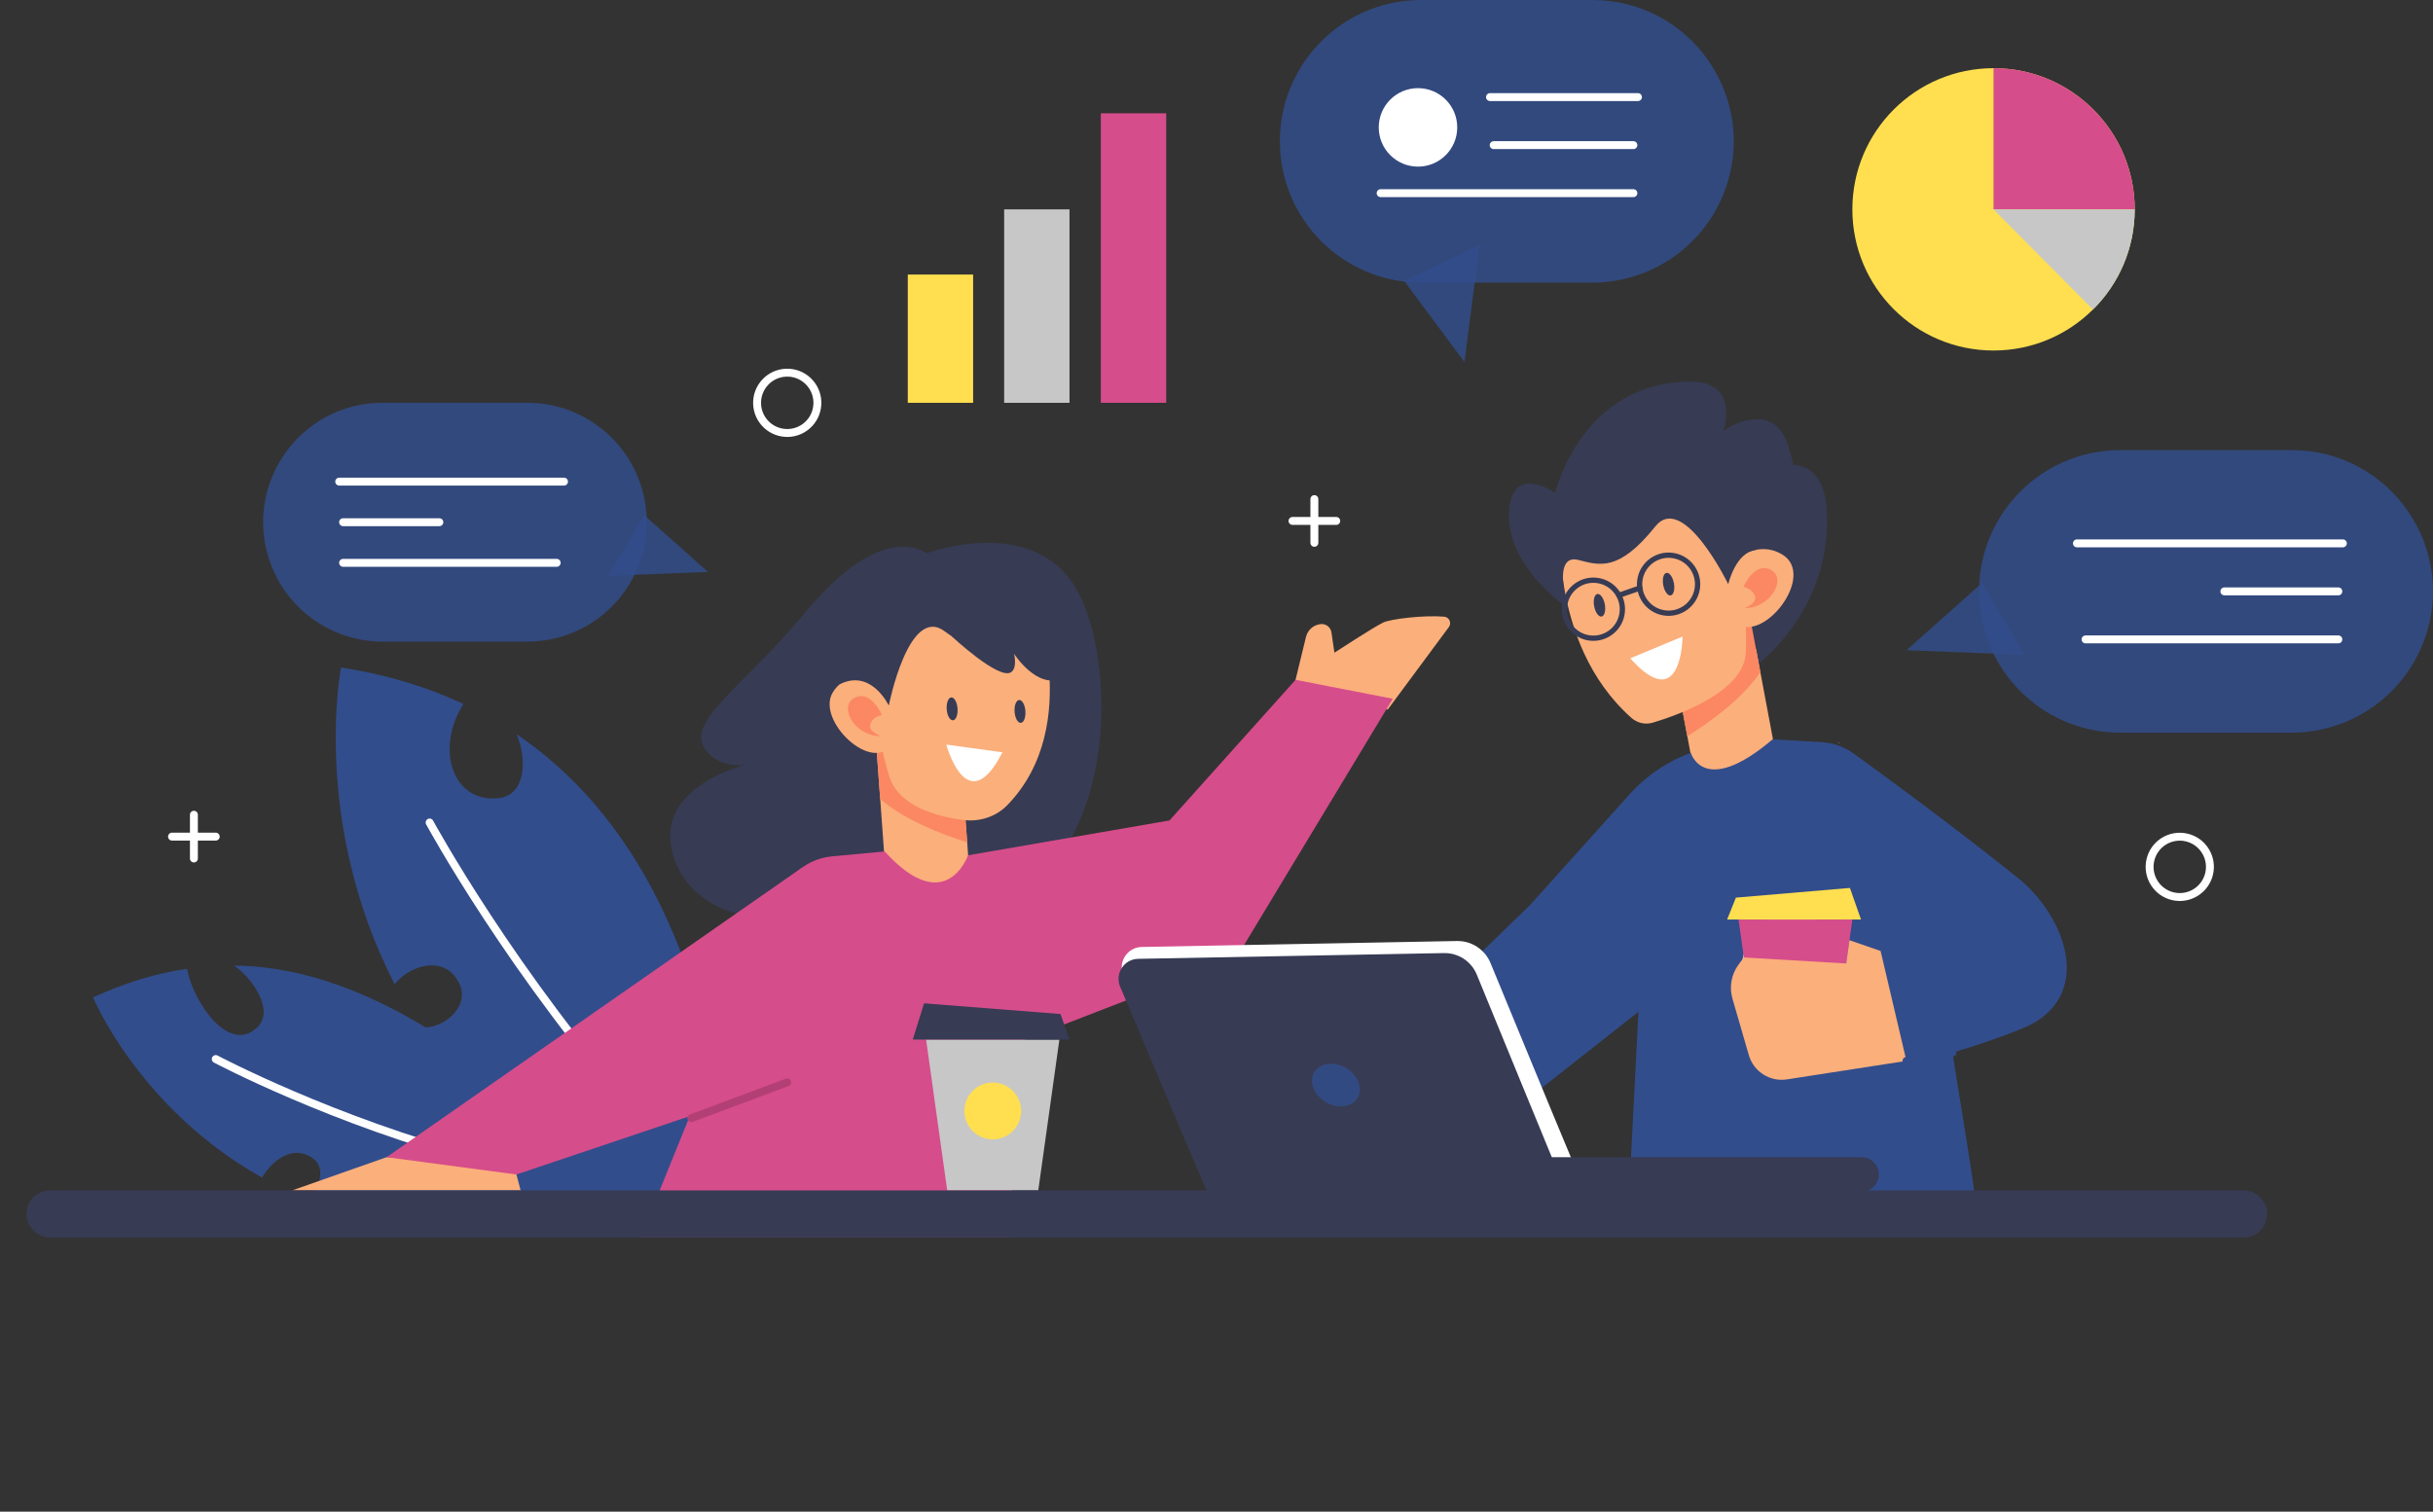 <svg width="922" height="573" viewBox="0 0 922 573" fill="none" xmlns="http://www.w3.org/2000/svg">
<rect x="0" y="0" width="922" height="573" fill="#333333" stroke="none"/>
<g clip-path="url(#clip0_36_383)">
<path d="M235.59 453.897L188.96 466.172C160.569 467.406 136.826 462.671 117.178 454.841C120.358 451.079 124.41 442.61 117.977 438.644C109.481 433.385 101.814 441.912 99.33 446.357C52.729 420.311 35.274 378.068 35.274 378.068C47.589 372.359 59.482 368.887 70.867 367.217C73.35 380.363 86.987 399.727 97.573 389.341C104.137 382.891 95.511 370.529 88.671 365.982C166.277 366.766 233.339 453.897 235.59 453.897Z" fill="#324D8C"/>
<path d="M81.759 401.427C81.759 401.427 126.37 425.12 182.193 439.777Z" fill="#324D8C"/>
<path d="M81.759 401.427C81.759 401.427 126.37 425.12 182.193 439.777" stroke="white" stroke-width="3" stroke-miterlimit="10" stroke-linecap="round"/>
<path d="M277.791 460.332L232.453 458.996C200.795 439.922 174.728 411.944 159.074 389.341C167.38 390.576 178.257 381.961 174.147 373.027C168.716 361.217 154.688 366.2 149.576 373.086C117.788 311.348 129.231 253.024 129.231 253.024C146.672 255.696 162.051 260.476 175.6 266.838C164.708 284.169 171.679 304.52 189.062 302.53C199.067 301.382 199.939 288.134 195.771 278.3C279.272 334.968 275.337 458.705 277.791 460.332Z" fill="#324D8C"/>
<path d="M162.806 311.769C162.806 311.769 194.13 369.512 244.085 425.526" stroke="white" stroke-width="3" stroke-miterlimit="10" stroke-linecap="round"/>
<path d="M306.679 160.494C310.989 155.881 310.744 148.647 306.132 144.336C301.521 140.024 294.289 140.269 289.979 144.882C285.669 149.495 285.914 156.729 290.525 161.041C295.137 165.352 302.369 165.107 306.679 160.494Z" stroke="white" stroke-width="3" stroke-miterlimit="10" stroke-linecap="round"/>
<path d="M837.159 331.199C838.605 325.053 834.796 318.898 828.652 317.452C822.508 316.006 816.355 319.816 814.91 325.962C813.464 332.108 817.273 338.263 823.417 339.709C829.561 341.155 835.714 337.344 837.159 331.199Z" stroke="white" stroke-width="3" stroke-miterlimit="10" stroke-linecap="round"/>
<path d="M498.089 189.179V205.754" stroke="white" stroke-width="3" stroke-miterlimit="10" stroke-linecap="round"/>
<path d="M506.381 197.459H489.797" stroke="white" stroke-width="3" stroke-miterlimit="10" stroke-linecap="round"/>
<path d="M73.481 308.82V325.409" stroke="white" stroke-width="3" stroke-miterlimit="10" stroke-linecap="round"/>
<path d="M81.759 317.115H65.189" stroke="white" stroke-width="3" stroke-miterlimit="10" stroke-linecap="round"/>
<path d="M144.987 243.204H199.837C223.087 243.204 242.546 225.583 244.855 202.442C247.512 175.8 226.601 152.674 199.837 152.674H144.987C113.402 152.674 91.546 184.211 102.612 213.802C109.22 231.495 126.109 243.204 144.987 243.204Z" fill="#324D8C" fill-opacity="0.83"/>
<path d="M230.594 218.276L268.308 216.78L244.085 195.237C244.1 195.251 230.914 217.826 230.594 218.276Z" fill="#324D8C" fill-opacity="0.83"/>
<path d="M213.734 182.555H128.548" stroke="white" stroke-width="3" stroke-miterlimit="10" stroke-linecap="round"/>
<path d="M166.494 197.939H130.015" stroke="white" stroke-width="3" stroke-miterlimit="10" stroke-linecap="round"/>
<path d="M210.961 213.337H130.015" stroke="white" stroke-width="3" stroke-miterlimit="10" stroke-linecap="round"/>
<path d="M868.414 277.719H803.501C775.996 277.719 752.964 256.873 750.234 229.49C747.083 197.968 771.828 170.6 803.501 170.6H868.414C905.779 170.6 931.657 207.919 918.558 242.928C910.716 263.86 890.734 277.719 868.414 277.719Z" fill="#324D8C" fill-opacity="0.83"/>
<path d="M767.094 248.23L722.468 246.458L751.12 220.963C751.12 220.963 766.716 247.692 767.094 248.23Z" fill="#324D8C" fill-opacity="0.83"/>
<path d="M787.062 205.957H887.844" stroke="white" stroke-width="3" stroke-miterlimit="10" stroke-linecap="round"/>
<path d="M842.942 224.159H886.131" stroke="white" stroke-width="3" stroke-miterlimit="10" stroke-linecap="round"/>
<path d="M790.329 242.361H886.131" stroke="white" stroke-width="3" stroke-miterlimit="10" stroke-linecap="round"/>
<path d="M525.899 268.945L549.047 237.698C550.208 236.129 549.206 233.907 547.261 233.747C539.535 233.093 526.93 234.618 524.098 235.998C520.293 237.858 505.684 247.402 505.684 247.402L504.566 239.717C504.275 237.771 502.518 236.376 500.558 236.55C497.828 236.797 495.562 238.744 494.909 241.417L490.451 259.735L525.899 268.945Z" fill="#FBAF7B"/>
<path d="M409.505 226.266C393.952 193.595 351.141 209.734 351.141 209.734C351.141 209.734 335.036 196.341 305.775 231.437C279.809 262.567 258.012 274.334 268.323 285.403C273.841 291.33 282.467 289.921 282.467 289.921C282.467 289.921 248.529 297.954 254.701 322.751C259.566 342.275 280.231 349.131 292.342 347.141L292.734 343.814C293.271 344.018 293.809 344.221 294.36 344.396C423.374 385.898 427.846 264.805 409.505 226.266Z" fill="#373B54"/>
<path d="M363.537 278.113L331.932 280.408L336.492 343.246L368.096 340.951L363.537 278.113Z" fill="#FBAF7B"/>
<path d="M331.914 280.406L333.541 302.821C342.748 310.81 356.631 316.17 366.506 319.25L363.717 280.813C362.89 279.941 362.062 279.099 361.19 278.285L331.914 280.406Z" fill="#FB8862"/>
<path d="M391.193 224.929C391.193 224.929 411.219 274.712 381.783 305.13C377.47 309.59 371.225 311.609 365.082 310.81C355.178 309.532 340.555 305.697 336.997 294.264C331.479 276.586 324.16 234.023 340.889 225.888C357.604 217.753 391.193 224.929 391.193 224.929Z" fill="#FBAF7B"/>
<path d="M343.75 265.313C343.75 265.313 323.651 248.971 315.548 262.509C309.158 273.186 330.796 293.582 338.028 281.888C345.245 270.194 343.75 265.313 343.75 265.313Z" fill="#FBAF7B"/>
<path d="M397.452 253.372C397.452 253.372 397.045 236.129 389.813 240.095C382.581 244.061 375.916 252.573 357.967 239.267C344.345 229.156 336.808 267.448 336.808 267.448C336.808 267.448 330.23 253.401 318.264 259.328C318.264 259.328 327.775 216.954 343.75 215.153C359.738 213.352 395.448 216.983 398.004 225.612C400.574 234.226 397.452 253.372 397.452 253.372Z" fill="#373B54"/>
<path d="M384.484 269.816C384.658 272.213 385.718 274.087 386.851 274C387.984 273.913 388.753 271.908 388.579 269.511C388.405 267.114 387.345 265.24 386.212 265.328C385.079 265.415 384.31 267.434 384.484 269.816Z" fill="#373B54"/>
<path d="M358.765 268.843C358.94 271.24 360 273.114 361.132 273.027C362.265 272.939 363.035 270.935 362.861 268.538C362.686 266.141 361.626 264.267 360.494 264.354C359.361 264.441 358.591 266.446 358.765 268.843Z" fill="#373B54"/>
<path d="M380.534 285.243C379.895 285.127 358.62 282.236 358.62 282.236C358.62 282.236 366.447 311.449 379.895 285.127L380.534 285.243Z" fill="white"/>
<path d="M388.259 363.251L387.33 380.625L385.384 417.406L383.598 451.224L382.654 469.092H242.822C242.822 469.092 245.625 462.075 249.981 451.224C264.59 414.966 296.757 335.752 300.794 331.583C304.627 327.588 309.754 325.119 315.272 324.596L334.978 322.766L335.254 322.736C358.199 348.027 366.68 324.683 366.854 324.189L376.351 336.609C380.418 341.33 386.662 353.271 387.969 360.752C388.172 361.653 388.259 362.496 388.259 363.251Z" fill="#D64D8B"/>
<path d="M490.959 257.687L443.182 310.985L366.869 324.189L374.565 399.408L468.522 363.048L527.801 264.863L490.959 257.687Z" fill="#D64D8B"/>
<path d="M333.817 278.997C333.817 278.997 328.952 277.385 329.809 274.508C330.665 271.632 334.209 270.978 334.209 270.978C334.209 270.978 329.925 261.144 323.724 264.543C317.523 267.942 324.159 279.273 333.817 278.997Z" fill="#FB8862"/>
<path d="M193.97 438.615L197.296 451.224H110.701L146.512 438.615H193.97Z" fill="#FBAF7B"/>
<path d="M265.926 421.546L195.698 445.181L146.512 438.615L303.669 329.041" fill="#D64D8B"/>
<path d="M298.325 410.259L261.976 423.841" stroke="#B34074" stroke-width="3" stroke-miterlimit="10" stroke-linecap="round"/>
<path d="M360.552 241.068C360.493 241.039 378.515 257.919 383.162 254.796C385.631 253.14 384.28 247.794 384.28 247.794C384.28 247.794 392.907 261.289 402.23 257.149C413.891 251.963 415.343 223.331 395.593 222.605C375.829 221.864 360.552 241.068 360.552 241.068Z" fill="#373B54"/>
<path d="M808.961 79.358C808.961 94.219 802.905 107.656 793.132 117.331C783.46 126.933 770.158 132.86 755.447 132.86C725.91 132.86 701.963 108.92 701.963 79.358C701.963 49.797 725.924 25.843 755.447 25.843C785 25.828 808.961 49.797 808.961 79.358Z" fill="#FFDF4F"/>
<path d="M808.961 79.359H755.462V25.828C785 25.828 808.961 49.797 808.961 79.359Z" fill="#D64D8B"/>
<path d="M808.961 79.359C808.961 94.219 802.905 107.656 793.132 117.331L755.448 79.359H808.961Z" fill="#C7C7C7"/>
<path d="M405.294 79.359H380.534V152.689H405.294V79.359Z" fill="#C7C7C7"/>
<path d="M441.933 42.941H417.173V152.689H441.933V42.941Z" fill="#D64D8B"/>
<path d="M368.771 104.068H344.011V152.689H368.771V104.068Z" fill="#FFDF4F"/>
<path d="M603.446 107.119H538.547C511.043 107.119 488.011 86.273 485.281 58.891C482.13 27.354 506.875 0 538.547 0H603.446C640.811 0 666.689 37.319 653.59 72.328C645.763 93.246 625.781 107.119 603.446 107.119Z" fill="#324D8C" fill-opacity="0.83"/>
<path d="M560.65 92.926L554.972 137.247L532.1 106.465C532.1 106.465 560.069 93.26 560.65 92.926Z" fill="#324D8C" fill-opacity="0.83"/>
<path d="M564.643 36.796H620.713" stroke="white" stroke-width="3" stroke-miterlimit="10" stroke-linecap="round"/>
<path d="M566.037 55.012H618.985" stroke="white" stroke-width="3" stroke-miterlimit="10" stroke-linecap="round"/>
<path d="M523.198 73.214H618.985" stroke="white" stroke-width="3" stroke-miterlimit="10" stroke-linecap="round"/>
<path d="M537.357 63.161C545.569 63.161 552.227 56.502 552.227 48.286C552.227 40.071 545.569 33.411 537.357 33.411C529.144 33.411 522.486 40.071 522.486 48.286C522.486 56.502 529.144 63.161 537.357 63.161Z" fill="white"/>
<path d="M393.458 451.224H358.954L353.9 415.169L353 408.647L350.952 394.062H401.46L393.458 451.224Z" fill="#C7C7C7"/>
<path d="M401.881 384.358L350.183 380.305L345.884 394.062H405.294L401.881 384.358Z" fill="#373B54"/>
<path d="M376.206 431.874C382.149 431.874 386.967 427.055 386.967 421.11C386.967 415.165 382.149 410.346 376.206 410.346C370.263 410.346 365.445 415.165 365.445 421.11C365.445 427.055 370.263 431.874 376.206 431.874Z" fill="#FFDF4F"/>
<path d="M665.324 252.399C665.324 252.399 693.381 232.425 692.364 195.397C691.536 165.472 667.11 179.519 667.11 179.519L665.324 252.399Z" fill="#373B54"/>
<path d="M662.973 232.727L631.827 238.568L643.435 300.493L674.58 294.651L662.973 232.727Z" fill="#FBAF7B"/>
<path d="M594.66 230.885C594.66 230.885 568.651 213.773 572.108 191.387C574.431 176.411 589.316 186.782 589.316 186.782C589.316 186.782 599.293 144.641 640.666 144.655C659.501 144.655 653.184 163.264 653.184 163.264C653.184 163.264 671.496 150.335 677.697 168.944C689.198 203.401 665.469 246.138 665.469 246.138L594.66 230.885Z" fill="#373B54"/>
<path d="M662.957 232.715L667.096 254.796C660.227 264.877 648.174 273.593 639.402 279.084L632.301 241.213C632.882 240.153 633.463 239.136 634.102 238.119L662.957 232.715Z" fill="#FB8862"/>
<path d="M591.494 194.176C591.494 194.176 585.787 243.262 618.229 272.111C620.437 274.073 623.501 274.77 626.333 273.927C636.556 270.862 660.924 262.016 661.577 247.416C662.405 228.909 658.63 185.896 640.39 182.294C622.15 178.662 591.494 194.176 591.494 194.176Z" fill="#FBAF7B"/>
<path d="M647.68 221.123C647.68 221.123 661.679 202.093 675.272 210.098C688.864 218.087 667.401 245.15 657.439 235.693C647.462 226.237 647.68 221.123 647.68 221.123Z" fill="#FBAF7B"/>
<path d="M592.7 223.273C592.7 223.273 590.042 210.257 598.044 212.233C606.046 214.223 613.321 216.998 627.277 199.551C637.878 186.303 654.926 221.414 654.926 221.414C654.926 221.414 657.7 209.487 665.15 208.529C665.15 208.529 650.788 170.295 634.872 172.619C618.956 174.943 585.352 187.581 585.076 196.573C584.8 205.551 592.7 223.273 592.7 223.273Z" fill="#373B54"/>
<path d="M608.151 229.04C608.587 231.394 608.05 233.485 606.931 233.689C605.813 233.892 604.55 232.149 604.114 229.796C603.678 227.442 604.216 225.35 605.334 225.147C606.438 224.944 607.701 226.687 608.151 229.04Z" fill="#373B54"/>
<path d="M634.334 221.036C634.77 223.389 634.233 225.481 633.114 225.685C631.996 225.888 630.733 224.145 630.297 221.791C629.861 219.438 630.399 217.346 631.517 217.143C632.621 216.94 633.884 218.683 634.334 221.036Z" fill="#373B54"/>
<path d="M617.169 249.784C617.765 249.508 637.602 241.286 637.602 241.286C637.602 241.286 637.486 271.53 617.765 249.508L617.169 249.784Z" fill="white"/>
<path d="M661.055 230.478C661.055 230.478 665.92 228.866 665.063 225.99C664.206 223.113 660.663 222.46 660.663 222.46C660.663 222.46 664.947 212.625 671.147 216.024C677.348 219.424 670.697 230.754 661.055 230.478Z" fill="#FB8862"/>
<path d="M614.669 232.683C615.644 226.688 611.577 221.038 605.584 220.063C599.592 219.087 593.943 223.156 592.968 229.15C591.993 235.145 596.061 240.795 602.053 241.77C608.046 242.746 613.694 238.677 614.669 232.683Z" stroke="#373B54" stroke-width="2" stroke-miterlimit="10" stroke-linecap="round"/>
<path d="M643.176 223.206C644.151 217.212 640.084 211.562 634.091 210.586C628.099 209.611 622.451 213.68 621.476 219.674C620.5 225.668 624.568 231.318 630.56 232.294C636.553 233.269 642.201 229.2 643.176 223.206Z" stroke="#373B54" stroke-width="2" stroke-miterlimit="10" stroke-linecap="round"/>
<path d="M613.466 225.656L621.424 222.896" stroke="#373B54" stroke-width="2" stroke-miterlimit="10" stroke-linecap="round"/>
<path d="M696.88 281.67C698.376 282.033 695.486 281.045 696.88 281.67Z" fill="#C7C7C7"/>
<path d="M764.814 332.876C740.606 313.454 713.828 293.829 702.471 285.636C698.884 283.05 694.63 281.539 690.215 281.292L671.888 280.261L671.757 280.232C645.458 302.559 640.709 285.258 640.709 285.258L640.593 285.374L638.676 286.159C630.602 289.485 623.385 294.57 617.547 301.063L579.586 343.306L525.231 395.907L535.759 408.894L569.16 424.248L621.613 382.964L621.279 389.471L618.839 461.015C663.567 450.163 718.184 466.622 748.085 451.224C747.402 445.297 743.22 419.701 739.88 399.001C739.88 399.001 765.482 391.447 772.438 386.726C792.74 372.94 780.992 345.848 764.814 332.876Z" fill="#324D8C"/>
<path d="M506.265 372.534L458.764 387.147C456.382 387.874 455.729 390.939 457.602 392.566C465.066 399.088 479.196 407.078 483.146 407.804C488.461 408.777 510.752 410.027 510.752 410.027L506.076 418.786C504.885 421.009 505.641 423.769 507.804 425.076C510.796 426.892 514.615 426.601 517.302 424.35L535.774 408.879L506.265 372.534Z" fill="#FBAF7B"/>
<path d="M694.165 351.049V387.946C694.165 387.946 670.901 390.517 663.669 381.947C656.422 373.362 661.694 357.92 661.694 357.92L674.575 351.063C674.575 351.063 663.625 347.185 667.11 344.192C670.581 341.185 694.165 351.049 694.165 351.049Z" fill="#C7C7C7"/>
<path d="M695.138 397.345H665.658L661.36 366.549L660.575 360.985L658.833 348.536H701.963L695.138 397.345Z" fill="#D64D8B"/>
<path d="M701.034 336.566L657.831 340.241L654.505 348.536H705.245L701.034 336.566Z" fill="#FFDF4F"/>
<path d="M658.833 365.619L660.837 362.917L699.625 365.212L700.859 356.38L712.666 360.462L722.454 402.124L677.131 409.14C670.697 410.128 664.54 406.192 662.725 399.931L656.509 378.489C655.246 374.073 656.103 369.323 658.833 365.619Z" fill="#FBAF7B"/>
<path d="M715.919 360.462L732.59 354.128" stroke="#324D8C" stroke-width="3" stroke-miterlimit="10" stroke-linecap="round"/>
<path d="M722.468 402.124L739.865 399.001" stroke="#324D8C" stroke-width="3" stroke-miterlimit="10" stroke-linecap="round"/>
<path d="M624.43 343.611L619.58 438.615" stroke="#324D8C" stroke-width="3" stroke-miterlimit="10" stroke-linecap="round"/>
<path d="M596.577 441.753C594.631 442.203 589.65 441.97 587.661 442.421C587.501 442.464 584.03 438.586 583.87 438.629C580.138 439.472 579.31 436.683 575.477 437.467C540.856 444.6 502.242 450.091 461.348 454.115L425.682 369.803C425.276 368.858 425.087 367.885 425.073 366.955C424.956 362.801 428.209 359.009 432.726 358.937L552.082 356.685C557.673 356.569 562.726 359.91 564.847 365.052C570.888 379.681 586.818 418.423 596.577 441.753Z" fill="white"/>
<path d="M596.577 459.199C592.845 460.041 459.809 454.26 459.039 454.333C458.851 454.362 458.676 454.362 458.488 454.391L424.477 373.986C423.446 371.531 423.795 368.945 425.073 366.955C426.351 364.922 428.601 363.484 431.317 363.44L547.217 361.261C552.634 361.159 557.557 364.384 559.619 369.381C565.398 383.399 587.167 436.639 596.577 459.199Z" fill="#373B54"/>
<path d="M514.528 416.07C512.451 419.672 507.078 420.442 502.504 417.813C497.944 415.183 495.925 410.128 498.002 406.526C500.079 402.923 505.452 402.153 510.026 404.782C514.586 407.412 516.605 412.467 514.528 416.07Z" fill="#324D8C" fill-opacity="0.83"/>
<path d="M859.149 460.158C859.149 462.613 858.147 464.85 856.52 466.462C854.908 468.075 852.672 469.092 850.218 469.092H18.966C14.057 469.092 10.035 465.068 10.035 460.158C10.035 457.703 11.037 455.466 12.663 453.853C14.275 452.241 16.512 451.224 18.966 451.224H850.218C855.141 451.224 859.149 455.248 859.149 460.158Z" fill="#373B54"/>
<path d="M705.463 451.732H586.165C582.563 451.732 579.615 448.783 579.615 445.181C579.615 441.578 582.563 438.629 586.165 438.629H705.463C709.064 438.629 712.012 441.578 712.012 445.181C712.012 448.783 709.064 451.732 705.463 451.732Z" fill="#373B54"/>
</g>
<defs>
<clipPath id="clip0_36_383">
<rect width="922" height="573" fill="white"/>
</clipPath>
</defs>
</svg>
